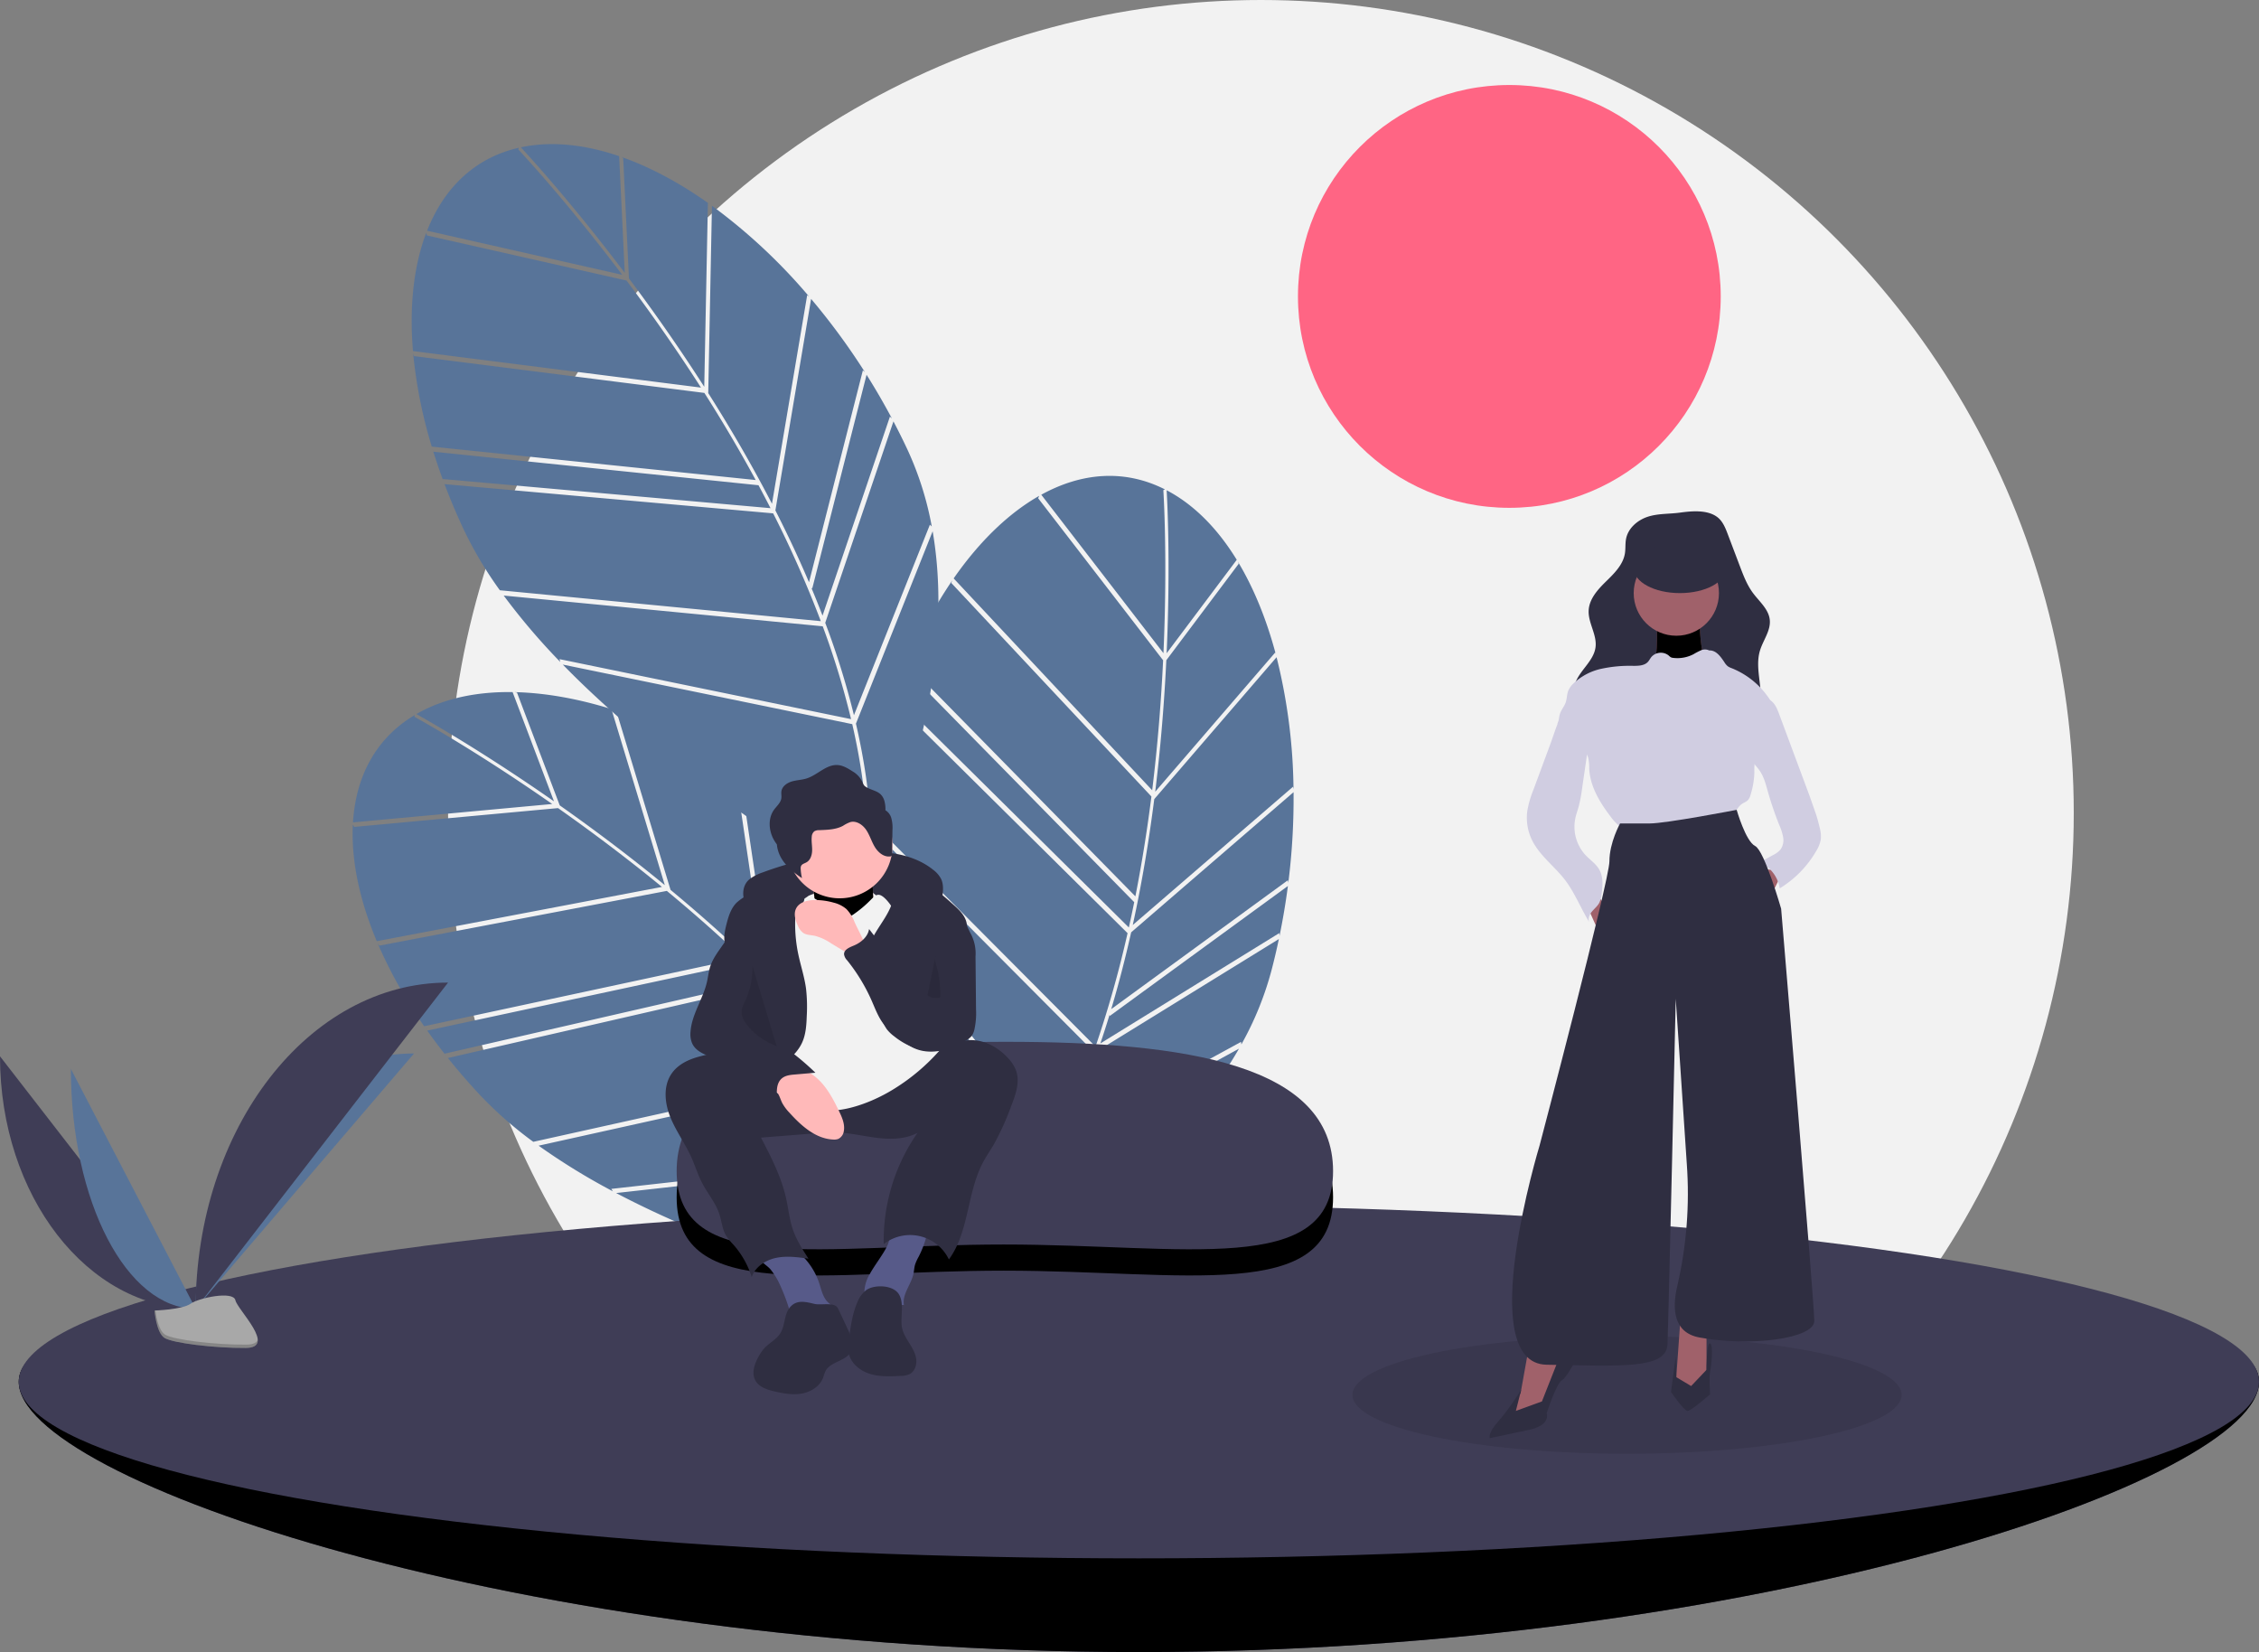 <svg xmlns="http://www.w3.org/2000/svg" xmlns:xlink="http://www.w3.org/1999/xlink" width="1036.608" height="758.001" xmlns:v="https://vecta.io/nano"><rect width="100%" height="100%" fill="#808080" stroke="none"/><circle cx="578.606" cy="373" r="373" fill="#f2f2f2"/><circle cx="692.607" cy="136.001" r="97" fill="#ff6584"/><g fill="#587499"><path d="M285.964 72.484l2.652 55.277c10.991 14.659 22.848 31.434 34.55 49.716l1.671-84.33.922.589c-13.536-9.67-27.296-17.068-40.716-21.764zm.719 52.708l-2.568-53.545c-15.071-5.14-29.695-6.845-43.062-4.461-.695.124-1.379.267-2.061.412 3.397 3.644 23.189 25.163 47.691 57.595zm121.693 65.947l.89.849q-5.479-10.305-11.616-20.038l-24.925 98.072-.422-.372q2.703 6.454 5.141 12.819zm-37.97-55.756l.918.735a258.81 258.81 0 0 0-44.628-41.701l-1.703 85.937q16.335 25.778 29.249 50.782zm-180.804 26.83a216.05 216.05 0 0 0 8.537 42.701l148.632 15.331c-7.759-14.309-15.769-27.733-23.545-39.967L189.98 163.381zm13.944 58.741l-.4-1.166 150.429 13.371q-2.726-5.332-5.513-10.523l-149.18-15.387-.392-1.168q2.255 7.354 5.057 14.873zm192.41-51.049l.905.797a309 309 0 0 0-24.667-33.563l-16.383 97.048q8.517 16.722 15.428 32.973zm-3.181 162.114c5.978 25.871 8.244 50.332 6.748 73.113 8.412-17.924 40.403-92.177 28.445-161.379zm-161.633-58.762a299.04 299.04 0 0 0 25.949 30.461l-.363-1.296 133.811 27.528a371.63 371.63 0 0 0-13.01-42.596zm54.386-147.162c-26.518-35.082-47.442-57.255-47.743-57.572l.345-.739c-20.124 4.569-34.332 18.26-42.15 38.077zm93.155 159.666l1.474 3.956a369.22 369.22 0 0 1 11.703 38.435l34.859-87.429.851.854a146.38 146.38 0 0 0-11.129-35.229q-3.084-6.602-6.458-13.006zm-57.015-107.922c-11.582-18.067-23.305-34.64-34.17-49.126l-91.603-20.699-.311-1.156c-5.719 15.06-7.809 33.56-6.077 54.223zm69.413 154.407l-132.832-27.327c55.872 57.355 134.04 101.341 139.029 104.122 2.328-25.27-.312-51.226-6.197-76.795zm-14.493-47.247l.03-.087a501.54 501.54 0 0 0-21.835-49.375l-150.799-13.404q3.84 10.17 8.681 20.557a179.71 179.71 0 0 0 16.701 28.132zm191.823-26.329l-33.214 44.265c-.885 18.3-2.452 38.783-5.1 60.327l55.074-63.884.334 1.042c-4.258-16.081-10.137-30.556-17.478-42.732zm-33.065 41.054l32.174-42.877c-8.33-13.572-18.505-24.212-30.32-30.902a64.11 64.11 0 0 0-1.85-.998c.292 4.973 1.81 34.171-.004 74.777z"/><path d="M587.011 428.134l.144 1.221q2.353-11.431 3.834-22.842L509.24 466.15l-.088-.555q-2.034 6.694-4.217 13.152zm6.318-67.161l.238 1.151a258.78 258.78 0 0 0-7.775-60.582l-56.124 65.101q-3.861 30.273-9.862 57.767zm-156.366-94.655a216.05 216.05 0 0 0-20.66 38.333L521 411.258c3.15-15.969 5.543-31.417 7.358-45.8l-91.848-97.999zm-26.726 54.136l.436-1.154 107.33 106.244q1.302-5.845 2.466-11.62l-105.083-107 .443-1.15q-2.954 7.103-5.592 14.68z"/><path d="M590.989 403.858l.188 1.191c1.737-13.791 2.542-27.684 2.409-41.583l-74.516 64.296q-4.106 18.311-9.148 35.236zM485.14 526.687c-11.896 23.738-25.753 44.023-41.435 60.615 17.911-8.439 89.91-45.224 124.838-106.15zm-87.009-148.349a298.81 298.81 0 0 0 .558 40.011l.547-1.23 85.502 106.549a371.63 371.63 0 0 0 17.148-41.105zm135.75-78.655c1.951-43.933-.022-74.357-.051-74.793l.737-.349c-18.413-9.316-38.088-7.834-56.749 2.443zM503.79 482.072l-1.388 3.987a369.22 369.22 0 0 1-15.501 37.066l82.612-45.103.111 1.201a146.38 146.38 0 0 0 13.898-34.231q1.836-7.052 3.322-14.136zm24.923-119.485c2.603-21.302 4.145-41.543 5.016-59.631l-57.349-74.368.498-1.088c-14.01 7.951-27.42 20.867-39.265 37.886zm-45.022 163.195l-84.876-105.769c6.45 79.81 38.599 163.545 40.668 168.868 17.91-17.978 32.432-39.653 44.208-63.099zm18.972-45.633l.079-.048a501.54 501.54 0 0 0 14.674-51.955L409.822 321.64q-3.528 10.282-6.426 21.369a179.71 179.71 0 0 0-5.081 32.319z"/><path d="M237.239 317.768l19.608 51.75c14.984 10.544 31.445 22.832 48.225 36.602l-24.477-80.717 1.059.275c-15.862-5.012-31.235-7.795-45.45-8.113zm16.976 49.905l-18.993-50.129c-15.922-.23-30.357 2.669-42.332 9.067-.623.333-1.229.68-1.833 1.029 4.356 2.415 29.831 16.763 63.158 40.033zm136.117 25.102l1.108.532q-8.396-8.107-17.241-15.467l6.61 100.974-.516-.223q4.565 5.302 8.852 10.602zm-53.344-41.289l1.1.415c-17.358-10.776-35.932-19.457-55.332-25.864l24.943 82.255q23.503 19.467 43.514 39.254zm-163.657 81.402a216.05 216.05 0 0 0 21.318 37.971l146.092-31.362c-11.802-11.209-23.569-21.5-34.746-30.733l-131.943 25.118zm31.418 51.555l-.741-.986 147.195-33.781q-4.24-4.229-8.495-8.303L196.077 472.85l-.734-.99q4.418 6.297 9.406 12.582zM371.957 376.42l1.107.479c-10.719-8.85-22.022-16.967-33.833-24.295l14.417 97.359q13.269 13.27 24.865 26.59zm47.084 155.159c13.682 22.756 23.397 45.319 29.017 67.447 2.46-19.646 9.933-100.152-22.83-162.269zm-171.881-5.924a298.91 298.91 0 0 0 34.094 20.948l-.746-1.12 135.767-15.18a371.65 371.65 0 0 0-25.539-36.489zm6.235-156.766c-36.063-25.167-62.816-39.787-63.201-39.996l.099-.809c-17.726 10.565-27.007 27.978-28.316 49.241zm137.946 123.053l2.624 3.307a369.22 369.22 0 0 1 23.01 32.935l6.128-93.923 1.074.549a146.38 146.38 0 0 0-21.473-30.064q-4.974-5.326-10.161-10.373zm-87.581-85.014c-16.599-13.602-32.871-25.74-47.681-36.159l-93.515 8.629-.653-1.003c-.784 16.09 2.946 34.331 10.98 53.447zM417.5 532.319l-134.774 15.069c70.864 37.276 158.8 54.947 164.404 56.049-5.597-24.752-16.131-48.621-29.631-71.118zm-28.387-40.454l.001-.092a501.54 501.54 0 0 0-36.028-40.207L205.528 485.43q6.796 8.484 14.61 16.867a179.71 179.71 0 0 0 24.578 21.593z"/></g><use xlink:href="#B" fill="#3f3d56"/><use xlink:href="#B" opacity=".1"/><ellipse cx="522.608" cy="634.001" rx="514" ry="81" fill="#3f3d56"/><use xlink:href="#C" opacity=".1"/><use xlink:href="#C" y="-12" fill="#3f3d56"/><path d="M344.138 403.233a21.87 21.87 0 0 1 5.987-3.002c13.555-5.043 27.757-8.135 42.182-9.182 12.543-.889 26.137.167 35.933 8.05 1.524 1.118 2.771 2.571 3.645 4.247 1.232 2.66.859 5.751.46 8.655a9.78 9.78 0 0 1-.839 3.258c-1.318 2.51-4.564 3.389-7.383 3.088s-5.464-1.494-8.245-2.047c-1.721-.3-3.461-.477-5.208-.53l-17.44-.944c-10.845-.587-21.832-1.164-32.47 1.024-3.275.589-6.439 1.679-9.381 3.233-2.43 1.364-4.066 3.322-6.32.802-3.961-4.427-6.153-12.562-.921-16.651z" fill="#2f2e41"/><path d="M371.163 410.945s23.457-10.515 32.355 1.618-4.853 7.28-4.853 7.28l-15.368 4.853-16.986-3.235z" fill="#f2f2f2"/><use xlink:href="#D" fill="#ffb9b9"/><use xlink:href="#D" opacity=".1"/><path d="M357.219 588.056c2.175 4.51 3.963 9.196 5.345 14.008a1.14 1.14 0 0 0 1.416.942l14.387-.016c1.776-.002 4.158-.572 4.139-2.348-.013-1.247-1.288-2.025-2.237-2.835-2.634-2.247-3.319-5.953-4.41-9.239-2.12-6.33-6.206-11.818-11.662-15.664-.738-.578-1.586-.997-2.493-1.232a6.95 6.95 0 0 0-2.733.148c-2.526.51-11.957 2.253-10.175 5.927.767 1.582 3.61 3.228 4.802 4.706 1.389 1.744 2.602 3.621 3.622 5.603zm50.031-16.687a32.69 32.69 0 0 1-1.691 3.109c-2.084 3.438-4.544 6.644-6.485 10.165a16.78 16.78 0 0 0-2.364 7.074c-.225 2.542.799 5.035 2.746 6.685 2.089 1.585 4.952 1.658 7.548 1.289s5.176-1.113 7.791-.917c-.881-4.988 3.325-9.378 4.377-14.333.296-1.392.339-2.835.736-4.201a20.59 20.59 0 0 1 1.628-3.601 46.57 46.57 0 0 0 4.394-12.959c.099-.547-12.789-.637-13.998-.375-3.773.816-3.221 4.936-4.681 8.065z" fill="#575a89"/><path d="M307.913 493.003c-3.679 5.758-2.832 13.388-.247 19.713s6.697 11.917 9.512 18.143c1.795 3.969 3.053 8.178 5.074 12.037 2.502 4.779 6.156 8.991 7.835 14.117 1.07 3.268 1.316 6.849 3.05 9.818a30.09 30.09 0 0 0 3.572 4.432c3.735 4.279 6.539 9.287 8.234 14.708 1.585-4.721 6.33-7.816 11.204-8.837s9.924-.327 14.855.369c-2.751-4.261-5.528-8.576-7.167-13.376-1.586-4.642-2.054-9.58-3.122-14.367-2.19-9.817-6.87-18.872-11.502-27.801l23.81-1.889a92.83 92.83 0 0 1 11.698-.434c6.146.29 12.166 1.796 18.279 2.493s12.58.514 18.028-2.345a86.39 86.39 0 0 0-15.5 51.019c4.716-3.654 10.83-4.981 16.636-3.611s10.682 5.291 13.266 10.667c9.331-12.751 8.222-30.503 15.616-44.467 1.52-2.871 3.384-5.546 5.025-8.35a123.09 123.09 0 0 0 7.939-17.544c2.068-5.29 4.152-11.176 2.168-16.498-.824-2.019-2.023-3.864-3.535-5.436-4.266-4.703-10.204-8.183-16.552-8.327-9.745-.222-17.796 7.001-26.344 11.685-10.205 5.424-21.748 7.818-33.269 6.899-11.742-.831-22.957-4.675-34.144-8.06-5.597-1.772-11.285-3.239-17.04-4.396-4.797-.9-9.367.097-14.094 1.324-5.147 1.336-10.321 3.677-13.283 8.313z" fill="#2f2e41"/><path d="M409.584 387.893a24.29 24.29 0 0 1-24.266 24.266 23.68 23.68 0 0 1-4.311-.388c-12.636-2.282-21.307-14.013-19.781-26.762s12.72-22.103 25.538-21.338 22.821 11.383 22.82 24.223z" fill="#ffb9b9"/><path d="M371.163 410.945s4.449 2.022 6.066 3.64 6.471 10.515 14.56 4.853 8.898-8.898 11.324-8.898 5.662 4.853 5.662 4.853l22.244 66.731a93.16 93.16 0 0 1-20.626 17.391c-12.942 8.089-28.31 12.133-35.59 8.898s-21.03-5.662-23.457-12.133-6.471-25.884-6.471-25.884l11.324-49.341z" fill="#f2f2f2"/><path d="M368.039 478.435c1.763-3.809 2.02-8.121 2.169-12.315a74.59 74.59 0 0 0-.329-12.458c-.717-5.411-2.479-10.623-3.591-15.967a67.5 67.5 0 0 1-1.415-14.25c.016-2.184.174-4.484 1.365-6.315.83-1.278 2.129-2.267 2.648-3.7 1.017-2.809-1.496-5.751-4.251-6.908a16.73 16.73 0 0 0-10.471-.42 49.82 49.82 0 0 0-9.849 4.029 22.55 22.55 0 0 0-6.435 4.16c-2.511 2.598-3.615 6.217-4.506 9.718-.714 2.802-1.348 5.725-.805 8.565.882 4.613 4.642 8.082 6.646 12.329 2.328 4.931 2.171 10.678 1.245 16.052s-2.569 10.628-3.076 16.058.271 11.266 3.673 15.528c1.386 1.737 5.147 5.853 7.684 5.387 1.994-.366 4.884-4.755 6.49-6.146 4.64-4.019 10.144-7.593 12.809-13.348zm42.379-70.128c.071 4.511-1.918 8.799-4.256 12.658s-5.086 7.508-6.809 11.677c-2.141 5.22-2.579 10.983-1.249 16.466a53.12 53.12 0 0 0 1.784 5.51l4.432 12.156a21.1 21.1 0 0 0 2.57 5.396 17.44 17.44 0 0 0 3.493 3.36 32.6 32.6 0 0 0 11.396 5.945 19.27 19.27 0 0 0 12.672-.723c.427-16.479 3.075-32.826 7.871-48.598.886-2.912 1.854-5.977 1.171-8.942-.766-3.322-3.434-5.816-5.97-8.093-7.757-6.966-16.287-14.282-26.67-15.221-6.009-.543-.485 5.149-.434 8.411z" fill="#2f2e41"/><path d="M357.337 502.349c.615 1.204.998 2.516 1.606 3.723a20.83 20.83 0 0 0 3.3 4.438c5.408 5.997 12.019 11.971 20.086 12.333a5.51 5.51 0 0 0 2.368-.298c1.385-.709 2.329-2.058 2.52-3.602.572-3.132-.811-6.258-2.195-9.126-3.001-6.215-6.377-12.587-11.995-16.596-5.684-3.895-12.839-4.971-19.417-2.921-2.926.902-7.779 2.476-3.904 5.146 2.939 2.026 5.927 3.567 7.631 6.903zm34.873-79.124a18.08 18.08 0 0 0-3.796-6.121c-1.677-1.418-3.663-2.424-5.798-2.938a31.71 31.71 0 0 0-8.506-1.219c-3.426-.021-7.398.898-8.852 3.999-1.155 2.463-.26 5.379.903 7.838.497 1.274 1.325 2.392 2.398 3.239 1.477.998 3.388.966 5.139 1.301 2.715.689 5.287 1.855 7.595 3.442l6 3.627 10.306 6.229c-.272-.164-.175-7.231-.492-8.39-1.02-3.731-3.315-7.475-4.897-11.009z" fill="#ffb9b9"/><g fill="#2f2e41"><path d="M362.189 600.232c-2.411 3.277-1.928 7.961-4.064 11.424-1.852 3.002-5.341 4.575-7.657 7.235-.739.884-1.398 1.831-1.969 2.832-2.148 3.599-3.895 8.211-1.779 11.829 1.702 2.91 5.28 4.048 8.561 4.823 4.147.98 8.456 1.764 12.651 1.015s8.295-3.318 9.791-7.308a28.23 28.23 0 0 1 1.047-2.954c2.274-4.476 9.406-4.525 11.733-8.974 1.629-3.113.132-6.877-1.365-10.056l-4.57-9.71c-1.517-3.222-7.665-1.369-10.87-2.141-4.18-1.007-8.502-2.117-11.509 1.984z"/><path d="M397.54 591.891a12.99 12.99 0 0 0-4.135 5.665c-2.262 5.218-3.039 10.939-3.793 16.576a20.08 20.08 0 0 0-.131 6.799c.975 4.604 5.146 7.994 9.637 9.402s9.306 1.191 14.007.96a10.03 10.03 0 0 0 4.403-.894c2.362-1.302 3.285-4.364 2.88-7.031s-1.862-5.04-3.288-7.329-2.884-4.661-3.293-7.327c-.687-4.485 1.252-11.069-1.504-15.126-2.761-4.066-11.098-4.276-14.783-1.694zm11.433-216.645a6.16 6.16 0 0 0-2.671-3.487 14.13 14.13 0 0 0-.564-4.602c-1.47-4.344-4.951-4.095-8.235-6.016-1.425-.833-1.337-1.57-2.079-2.939-.972-1.794-2.428-3.28-4.203-4.288-2.107-1.343-4.332-2.725-6.825-2.895-5.239-.357-9.256 4.571-14.263 6.152-2.207.697-4.579.726-6.797 1.385s-4.432 2.232-4.763 4.523c-.153 1.058.117 2.143-.038 3.2-.308 2.101-2.151 3.573-3.386 5.302-2.729 3.822-2.417 9.222-.235 13.38.46.861.986 1.684 1.574 2.463a15.15 15.15 0 0 0 1.662 5.626c2.183 4.159 5.938 7.266 9.861 9.848a23.32 23.32 0 0 1-.582-4.199c-.055-.471.006-.949.179-1.391.437-.913 1.591-1.156 2.472-1.656 1.823-1.036 2.538-3.329 2.591-5.425s-.392-4.196-.172-6.282a3.43 3.43 0 0 1 1.175-2.525 4.06 4.06 0 0 1 2.215-.528c3.736-.152 7.639-.221 10.934-1.988a16.16 16.16 0 0 1 3.403-1.721c2.8-.73 5.662 1.232 7.276 3.635s2.418 5.261 3.907 7.742 4.061 4.694 6.94 4.4a1.15 1.15 0 0 0 .86-.382 1.29 1.29 0 0 0 .158-.732l.161-11.005a16.62 16.62 0 0 0-.555-5.593zm-76.794 57.563c-2.315 3.416-4.985 6.7-6.257 10.625-.748 2.307-.98 4.746-1.522 7.11-1.804 7.874-7.015 14.868-7.539 22.93a10.9 10.9 0 0 0 .766 5.265c1.495 3.252 5.072 4.965 8.485 6.043s7.077 1.855 9.801 4.176c1.371 1.315 2.615 2.756 3.714 4.306a35.97 35.97 0 0 0 17.184 11.757c-.534-3.681-.785-8.117 2.157-10.392 1.593-1.231 3.721-1.451 5.726-1.624l9.477-.819c-6.32-6.13-13.286-11.556-20.775-16.184-2.621-1.619-5.473-3.327-6.67-6.165a14.89 14.89 0 0 1-.756-5.688c-.065-7.048-.662-14.082-1.785-21.041-.78-4.832-1.813-9.62-2.995-14.37-.332-1.333-2.292-7.314-4.705-5.915-.568.33-1.1 4.124-1.432 4.911-.79 1.782-1.753 3.481-2.875 5.075zm109.157-12.907l3.87 8.049a19.34 19.34 0 0 1 2.44 10.884l.23 24.145a35.16 35.16 0 0 1-.794 9.615 7.7 7.7 0 0 1-1.335 2.871 8.98 8.98 0 0 1-2.289 1.844c-7.325 4.577-16.823 7.178-24.562 3.343a33.99 33.99 0 0 1-5.036-3.287c-3.084-2.284-6.214-4.613-8.522-7.68-2.415-3.21-3.799-7.053-5.423-10.726a82.43 82.43 0 0 0-11.206-18.379 4.85 4.85 0 0 1-1.388-2.751c-.048-2.116 2.463-3.158 4.421-3.963 3.345-1.376 6.499-4.03 7.059-7.603 7.113 9.327 14.961 19.182 26.185 22.59a1.16 1.16 0 0 0 1.781-.99c.637-2.666.862-5.411 1.328-8.111a46.2 46.2 0 0 1 4.874-14.057c1.329-2.462 5.634-11.475 8.365-5.793z"/></g><path d="M345.294 443.178a37.12 37.12 0 0 1-3.547 16.543 13.67 13.67 0 0 0-1.389 3.644c-.425 2.719 1.123 5.352 2.892 7.461a30.68 30.68 0 0 0 13.117 9.125m72.97-41.588c-.57 1.534-.052 3.229.387 4.805a48.42 48.42 0 0 1 1.765 14.049.51.51 0 0 1-.598.613c-1.867.114-4.004.126-5.271-1.25" opacity=".1"/><ellipse cx="746.608" cy="640.001" rx="126" ry="27" opacity=".1"/><path fill="#a0616a" d="M809.608 399.001l-9 9 9 9 9-18h-9z"/><path d="M811.634 320.961c2.526 1.034 3.727 3.859 4.679 6.417l11.675 31.371 2.272 6.106 3.172 9.044q.894 2.897 1.579 5.853a15.39 15.39 0 0 1 .538 5.189 14.42 14.42 0 0 1-2.063 5.406c-4.062 7.074-9.846 13.007-16.816 17.247-.817-5.271-4.254-9.766-9.126-11.936l6.037-3.32c1.277-.6 2.426-1.441 3.383-2.478a7.43 7.43 0 0 0 1.292-5.663 24.34 24.34 0 0 0-1.792-5.682c-2.025-5.055-3.783-10.214-5.265-15.454-.877-3.1-1.682-6.285-3.42-8.998-1.576-2.461-3.859-4.428-5.292-6.976-2.183-3.882-2.127-8.662-1.163-13.01.814-3.671 2.179-7.204 3.327-10.778.902-2.808 4.28-3.447 6.984-2.34z" fill="#d0cde1"/><path d="M755.972 237.144c-4.642 1.568-8.848 5.235-9.799 10.041-.441 2.228-.17 4.544-.541 6.785-.86 5.197-4.939 9.166-8.702 12.852s-7.648 7.97-7.923 13.231c-.301 5.76 3.877 11.157 3.154 16.88-.84 6.649-7.862 10.957-9.598 17.43-1.159 4.322.261 8.978 2.598 12.794 4.453 7.272 12.065 12.209 20.171 14.856s16.739 3.203 25.266 3.293c10.382.109 21.655-.783 29.456-7.635a23.6 23.6 0 0 0 7.834-15.362c.741-7.937-2.572-16.139-.287-23.776 1.438-4.807 5.045-9.196 4.506-14.184-.526-4.877-4.786-8.334-7.708-12.274-2.728-3.679-4.384-8.023-6.007-12.306l-5.552-14.655c-1.091-2.881-2.29-5.911-4.722-7.801-4.553-3.54-11.875-2.844-17.199-2.114-4.939.677-10.199.343-14.949 1.947z" fill="#2f2e41"/><use xlink:href="#E" fill="#a0616a"/><use xlink:href="#E" opacity=".1"/><g fill="#a0616a"><path d="M726.303 411.24l9.238 20.65 7.065-8.695-14.129-18.476-2.174 6.521zm-24.725 206.769l-3.804 21.194-6.521 9.238 3.804 2.173 6.521-1.087 7.608-2.717 3.26-12.498 5.978-16.303h-16.846zm69.557-13.042l-2.174 30.432 5.434 4.347 8.695-7.608v-22.28l-11.955-4.891z"/><circle cx="769.233" cy="272.126" r="19.563"/></g><g fill="#d0cde1"><path d="M784.329 298.438a4.53 4.53 0 0 0-3.769-.072 30.59 30.59 0 0 0-3.45 1.798 15.98 15.98 0 0 1-9.287 1.689c-.375-.028-.743-.123-1.085-.279a5.22 5.22 0 0 1-.995-.803 5.76 5.76 0 0 0-7.971.687c-.575.716-.968 1.571-1.595 2.241-1.624 1.737-4.304 1.807-6.681 1.803-4.929-.137-9.857.314-14.679 1.345-4.844 1.045-9.305 3.409-12.89 6.83-.979.92-1.758 2.031-2.29 3.265-.656 1.691-.569 3.59-1.159 5.305-.656 1.91-2.11 3.477-2.699 5.409-.443 1.455-.381 3.075-1.123 4.403 3.176 2.749 5.866 6.414 9.042 9.163 2.103 1.82 4.304 3.789 5.094 6.455a21.13 21.13 0 0 1 .47 5.006c.393 8.038 4.752 15.33 9.627 21.733a24.51 24.51 0 0 0 4.751 5.048 20.62 20.62 0 0 0 8.202 3.293c5.552 1.136 11.266 1.13 16.932 1.073 5.856-.058 11.815-.182 17.381-2.002 2.833-.791 5.382-2.373 7.346-4.562 2.29-2.812 3.183-6.88 6.307-8.722a11.46 11.46 0 0 0 2.136-1.276 5.54 5.54 0 0 0 1.309-2.443 37.84 37.84 0 0 0 1.789-10.547c-.08-2.15.065-4.302.435-6.421.54-1.868 1.327-3.655 2.34-5.314l6.473-11.74c.526-.954.39-2.358.437-3.447a8.5 8.5 0 0 0-1.392-4.408c-4.198-7.42-10.794-13.194-18.705-16.373a7.71 7.71 0 0 1-1.767-.866 7.27 7.27 0 0 1-1.617-1.93c-1.717-2.589-3.816-5.505-6.918-5.343z"/><path d="M703.653 362.375a46.58 46.58 0 0 0-2.796 9.641 23.42 23.42 0 0 0 2.117 13.364c3.488 7.181 10.356 12.051 15.203 18.394 4.504 5.893 7.186 12.957 11.086 19.267-.68-1.606.146-3.465 1.259-4.808s2.536-2.457 3.352-3.998a11.66 11.66 0 0 0 1.033-3.783c.582-3.912.896-8.163-1.098-11.579-1.501-2.571-4.095-4.279-6.148-6.435a19.18 19.18 0 0 1-4.856-16.603c.395-2.034 1.122-3.986 1.667-5.985.674-2.687 1.184-5.412 1.527-8.16l2.447-16.808c.651-4.47 1.201-9.418-1.33-13.159-.494-.783-1.177-1.43-1.986-1.879-.67-.306-1.383-.507-2.114-.595-2.663-.435-6.271-1.602-7.571 1.252-1.569 3.444-2.662 7.199-3.976 10.75z"/></g><g fill="#2f2e41"><path d="M796.918 371.571s-32.304 6.249-39.912 6.249h-13.585s-4.891 8.695-4.891 17.389-32.061 130.42-32.061 130.42-30.431 99.988 3.26 100.532 54.885 2.174 55.428-9.238 3.804-158.677 3.804-158.677l5.072 75.723c1.363 18.746-.093 37.591-4.319 55.905-2.433 10.267-2.055 21.524 10.115 23.788 23.367 4.347 52.711.543 52.711-7.608s-15.216-189.108-15.216-189.108-7.608-26.627-11.955-28.801-8.452-16.574-8.452-16.574z"/><path d="M695.6 647.354l11.955-4.347 8.151-20.65 8.695-1.087s-4.891 10.325-7.608 11.955-7.064 15.216-7.064 15.216 2.174 5.434-8.151 7.608l-17.933 3.804s-1.087-2.174 3.804-7.608 10.601-14.583 10.601-14.583zm73.361-24.997l-2.174 16.302s5.978 8.695 7.608 8.695 10.325-7.608 10.325-7.608-.543-8.151 0-10.325 1.63-12.499 0-13.042-1.63 12.111-1.63 12.111l-7.064 7.452-6.811-4.084z"/><ellipse cx="770.863" cy="260.714" rx="21.193" ry="11.412"/></g><path d="M0 484.66c0 64.016 40.16 115.817 89.791 115.817" fill="#3f3d56"/><g fill="#587499"><path d="M89.791 600.477c0-64.735 44.817-117.118 100.201-117.118"/><path d="M32.533 490.463c0 60.809 25.61 110.014 57.258 110.014"/></g><path d="M89.791 600.477c0-82.717 51.801-149.651 115.817-149.651" fill="#3f3d56"/><path d="M70.901 601.294s12.734-.392 16.571-3.125 19.588-5.996 20.54-1.613 19.137 21.798 4.76 21.914-33.404-2.239-37.235-4.573-4.637-12.603-4.637-12.603z" fill="#a8a8a8"/><path d="M113.029 616.944c-14.376.116-33.404-2.239-37.235-4.573-2.917-1.777-4.079-8.153-4.468-11.094l-.425.017s.807 10.27 4.637 12.603 22.858 4.688 37.235 4.572c4.15-.033 5.583-1.51 5.505-3.697-.577 1.321-2.159 2.146-5.248 2.171z" opacity=".2"/><defs ><path id="B" d="M1036.608 634.001c0 44.735-230.126 124-514 124s-514-79.265-514-124 230.126-38 514-38 514-6.735 514 38z"/><path id="C" d="M611.721 549.339c0 48.737-67.934 33.663-151.113 33.663s-150.104 15.075-150.104-33.663 67.925-59.337 151.104-59.337 150.113 10.6 150.113 59.337z"/><path id="D" d="M372.376 403.261s3.235 15.368.809 19.413 13.751 9.706 13.751 9.706l15.368-6.471s-4.044-25.075 0-29.928z"/><path id="E" d="M760.267 285.44s.543 16.302-1.087 17.933 6.521 12.499 6.521 12.499l14.672-.543 7.608-5.978-6.521-8.695s-2.717-14.129-.543-17.389-20.65 2.174-20.65 2.174z"/></defs></svg>